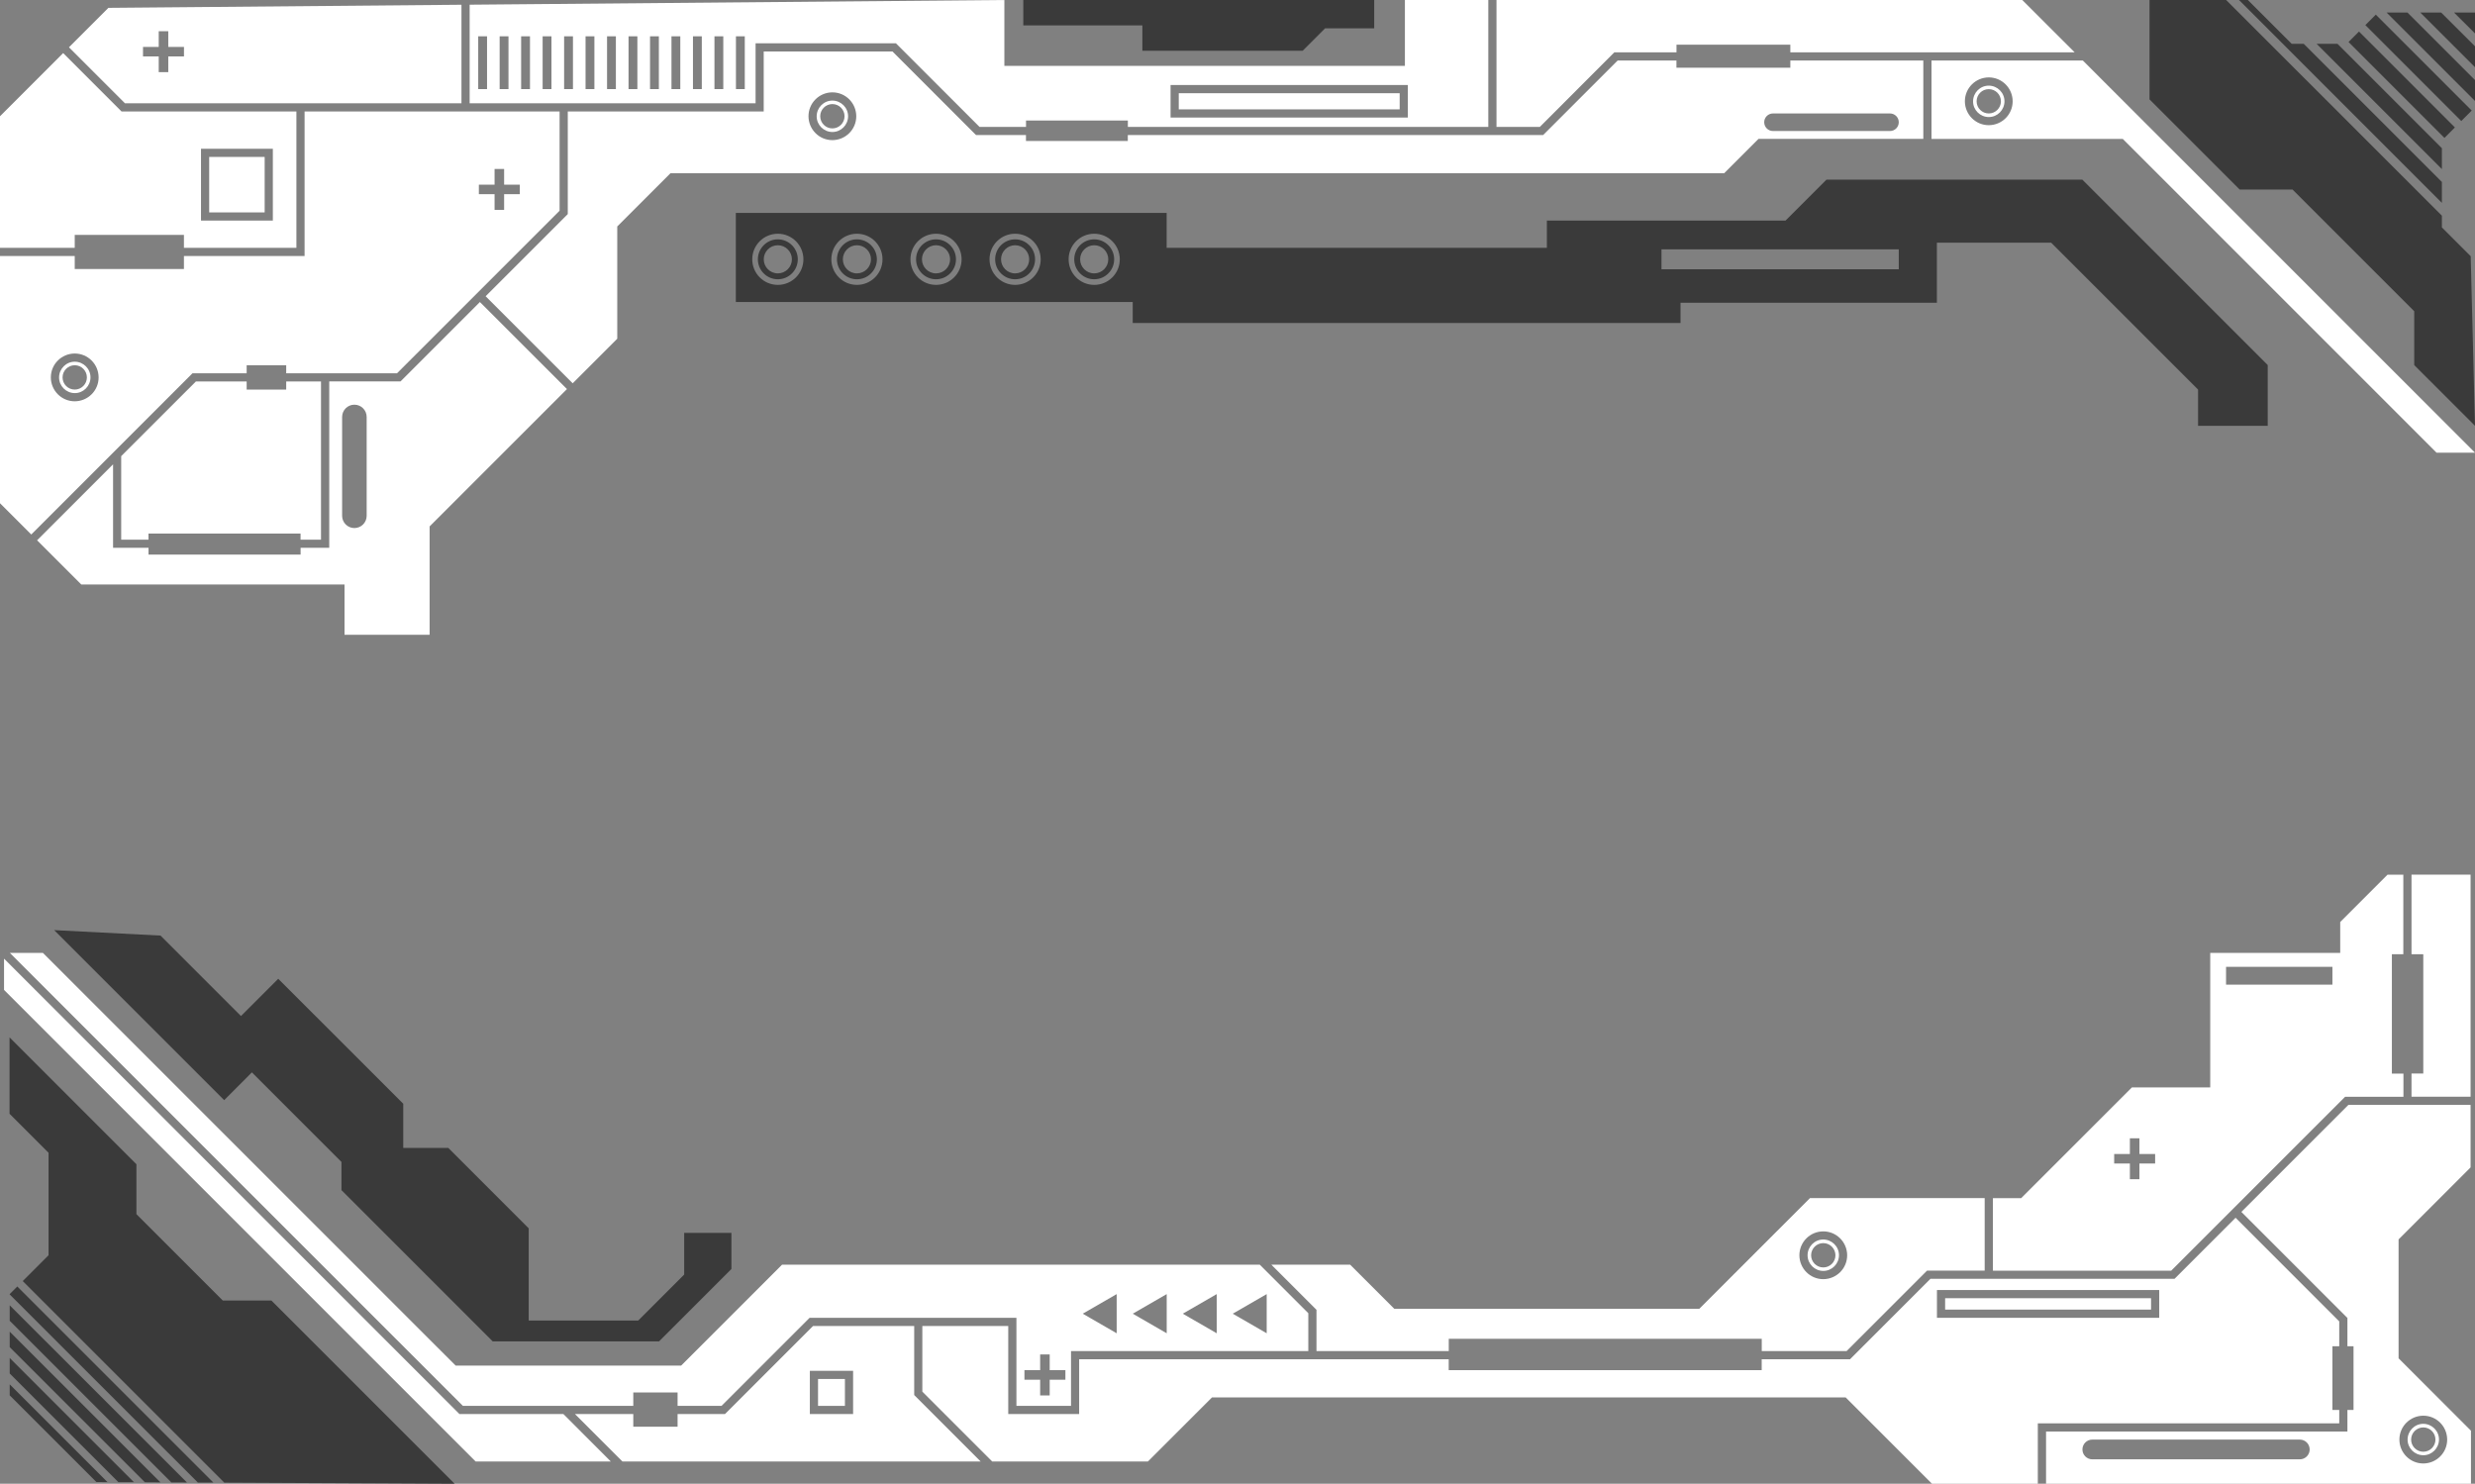<?xml version="1.0" encoding="UTF-8"?>
<svg id="Object" xmlns="http://www.w3.org/2000/svg" viewBox="0 0 453.74 272.02">
  <rect x="0" y="0" width="453.74" height="272.02" fill="#808080" stroke="none"/>
  <defs>
    <style>
      .cls-1 {
        fill: #fff;
      }

      .cls-2 {
        fill: #3a3a3a;
      }
    </style>
  </defs>
  <g>
    <polygon class="cls-1" points="452.93 177.35 452.93 174.69 452.93 160.35 442.1 160.35 442.1 174.94 444.26 174.94 444.26 196.81 442.1 196.81 442.1 201.06 452.93 201.06 452.93 177.35"/>
    <path class="cls-1" d="M149.06,243.09l-16.15,16.15h-8.69v2.32h-8.12v-2.32h-10.69l8.7,8.7h65.68l-12.19-12.19v-12.66h-18.54ZM156.4,258.49v.75h-7.93v-7.93h7.93v7.18Z"/>
    <path class="cls-1" d="M338.54,247.69l14.75-14.75h10.56v-13.29h-32.03l-20.29,20.29h-55.92l-8.08-8.08h-14.45l8.27,8.27v7.56h24.25v-2.25h57.38v2.25h15.56ZM334.26,225.75c2.42,0,4.37,1.96,4.38,4.38,0,2.42-1.96,4.37-4.38,4.38-2.42,0-4.37-1.96-4.38-4.38,0-2.42,1.96-4.38,4.38-4.38Z"/>
    <polygon class="cls-1" points="103.29 259.24 84.23 259.24 .74 175.75 .74 181.48 87.2 267.94 111.98 267.94 103.29 259.24"/>
    <rect class="cls-1" x="356.6" y="238" width="37.75" height="2.09"/>
    <path class="cls-1" d="M196.35,257.74v-10.05h43.5v-6.94l-8.89-8.89h-87.59l-18.5,18.5h-41.33L7.86,174.69H1.8l83.06,83.05h31.24v-2.46h8.12v2.46h8.06l16.15-16.15h37.91v16.15h10ZM232.22,237.25v7.18l-6.22-3.59,6.22-3.59ZM223.06,237.25v7.18l-6.22-3.59,6.22-3.59ZM213.89,237.25v7.18l-6.22-3.59,6.22-3.59ZM204.72,237.25v7.18l-6.22-3.59,6.22-3.59ZM187.81,251.19h2.88v-2.88h1.75v2.88h2.88v1.75h-2.88v2.88h-1.75v-2.88h-2.88v-1.75Z"/>
    <path class="cls-1" d="M439.73,227.22l13.2-13.2v-11.46h-22.4l-19.62,19.62,19.44,19.44v5.19h1.12v11.68h-1.12v3.95h-55.25v9.58h77.9v-9.73l-13.27-13.27v-21.8ZM421.62,267.54h-38.04c-1,0-1.81-.81-1.81-1.81s.81-1.81,1.81-1.81h38.04c1,0,1.81.81,1.81,1.81s-.81,1.81-1.81,1.81ZM444.26,259.54c2.42,0,4.37,1.96,4.38,4.38,0,2.42-1.96,4.37-4.38,4.38-2.42,0-4.37-1.96-4.38-4.38,0-2.42,1.96-4.37,4.38-4.38Z"/>
    <path class="cls-1" d="M334.26,233c1.59,0,2.87-1.29,2.88-2.88,0-1.59-1.29-2.87-2.88-2.88-1.59,0-2.87,1.29-2.88,2.88,0,1.59,1.29,2.87,2.88,2.88ZM334.26,227.9c1.23,0,2.23,1,2.23,2.23s-1,2.23-2.23,2.23-2.23-1-2.23-2.23,1-2.23,2.23-2.23Z"/>
    <path class="cls-1" d="M440.6,174.94v-14.58h-2.9l-8.67,8.67v5.67h-23.83v24.65h-14.35l-20.31,20.31h-5.18v13.29h32.69l31.88-31.88h10.69v-4.25h-2.12v-21.88h2.12ZM395.1,213.31h-2.88v2.88h-1.75v-2.88h-2.88v-1.75h2.88v-2.88h1.75v2.88h2.88v1.75ZM427.6,180.52h-19.5v-3.27h19.5v3.27Z"/>
    <path class="cls-1" d="M444.26,266.79c1.59,0,2.87-1.29,2.88-2.88,0-1.59-1.29-2.87-2.88-2.88-1.59,0-2.87,1.29-2.88,2.88,0,1.59,1.29,2.87,2.88,2.88ZM444.26,261.69c1.23,0,2.23,1,2.23,2.23s-1,2.23-2.23,2.23-2.23-1-2.23-2.23,1-2.23,2.23-2.23Z"/>
    <path class="cls-1" d="M373.6,260.94h55.25v-2.45h-1.25v-11.68h1.25v-4.56l-19-19-11.19,11.19h-44.75l-14.75,14.75h-16.19v2h-57.38v-2h-67.75v10.05h-13v-16.15h-15.75v12.04l12.81,12.81h28.54l11.75-11.75h116.17l15.83,15.83h19.4v-11.08ZM355.1,236.5h40.75v5.09h-40.75v-5.09Z"/>
    <rect class="cls-1" x="149.97" y="252.81" width="4.93" height="4.93"/>
    <polygon class="cls-2" points="9.93 170.52 41.1 201.69 46.18 196.6 62.6 213.02 62.6 218.19 90.33 245.92 120.82 245.92 134.09 232.65 134.09 226.02 125.43 226.02 125.43 233.67 117.01 242.09 96.93 242.09 96.93 225.19 82.19 210.45 73.93 210.45 73.93 202.35 51.01 179.44 44.18 186.27 29.43 171.52 9.93 170.52"/>
    <polygon class="cls-2" points="1.78 244.13 1.78 246.97 26.56 271.74 29.41 271.76 1.78 244.13"/>
    <polygon class="cls-2" points="21.7 271.72 24.55 271.73 1.78 248.96 1.78 251.8 21.7 271.72"/>
    <polygon class="cls-2" points="8.9 230.12 4.17 234.86 41.12 271.81 83.35 272.02 49.76 238.43 40.85 238.43 25.01 222.59 25.01 213.44 1.75 190.18 1.75 204.19 8.9 211.34 8.9 230.12"/>
    <polygon class="cls-2" points="1.78 253.79 1.78 255.81 17.67 271.7 19.7 271.71 1.78 253.79"/>
    <polygon class="cls-2" points="3.17 235.85 1.78 237.24 1.78 237.31 36.27 271.79 39.12 271.8 3.17 235.85"/>
    <polygon class="cls-2" points="1.78 239.3 1.78 242.14 31.41 271.77 34.27 271.78 1.78 239.3"/>
  </g>
  <g>
    <polygon class="cls-1" points="274.35 23.27 282.29 23.27 295.95 9.6 307.35 9.6 307.35 8.19 328.22 8.19 328.22 9.6 380.35 9.6 370.74 0 274.35 0 274.35 23.27"/>
    <path class="cls-1" d="M0,46.94v45.32l5.73,5.73,29.55-29.55h9.94v-1.48h7.25v1.48h20.31l29.81-29.81v-18.19h-46.75v26.5h-22.12v2.38H13.7v-2.38H0ZM87.79,33.85h2.88v-2.88h1.75v2.88h2.88v1.75h-2.88v2.88h-1.75v-2.88h-2.88v-1.75ZM18.08,69.19c0,2.42-1.96,4.37-4.38,4.38-2.42,0-4.37-1.96-4.38-4.38,0-2.42,1.96-4.37,4.38-4.38,2.42,0,4.37,1.96,4.38,4.38Z"/>
    <path class="cls-1" d="M354.1,11.1v14.37h35.07l57.52,57.52h7.05L381.85,11.1h-27.75ZM364.6,22.95c-2.42,0-4.37-1.96-4.38-4.38,0-2.42,1.96-4.37,4.38-4.38,2.42,0,4.37,1.96,4.38,4.38,0,2.42-1.96,4.37-4.38,4.38Z"/>
    <rect class="cls-1" x="216.1" y="17.09" width="40.5" height="2.96"/>
    <path class="cls-1" d="M10.83,69.19c0,1.59,1.29,2.87,2.88,2.88,1.59,0,2.87-1.29,2.88-2.88,0-1.59-1.29-2.87-2.88-2.88-1.59,0-2.87,1.29-2.88,2.88ZM15.93,69.19c0,1.23-1,2.23-2.23,2.23s-2.23-1-2.23-2.23,1-2.23,2.23-2.23,2.23,1,2.23,2.23Z"/>
    <path class="cls-1" d="M86.1.86v18.08h52.42V7.94h25.73l15.33,15.33h8.52v-1.17h18.67v1.17h66.08V0h-15.29v12.08h-73.43V0l-98.02.86ZM89.29,16.34h-1.62V6.66h1.62v9.69ZM93.22,16.34h-1.62V6.66h1.62v9.69ZM97.16,16.34h-1.62V6.66h1.62v9.69ZM101.1,16.34h-1.62V6.66h1.62v9.69ZM105.04,16.34h-1.62V6.66h1.62v9.69ZM108.97,16.34h-1.62V6.66h1.62v9.69ZM112.91,16.34h-1.62V6.66h1.62v9.69ZM116.85,16.34h-1.62V6.66h1.62v9.69ZM120.79,16.34h-1.62V6.66h1.62v9.69ZM124.72,16.34h-1.62V6.66h1.62v9.69ZM128.66,16.34h-1.62V6.66h1.62v9.69ZM132.6,16.34h-1.62V6.66h1.62v9.69ZM136.54,16.34h-1.62V6.66h1.62v9.69ZM214.6,15.59h43.5v5.96h-43.5v-5.96Z"/>
    <polygon class="cls-1" points="35.91 69.94 22.22 83.62 22.22 98.94 27.22 98.94 27.22 97.81 55.1 97.81 55.1 98.94 58.85 98.94 58.85 69.94 52.47 69.94 52.47 71.42 45.22 71.42 45.22 69.94 35.91 69.94"/>
    <path class="cls-1" d="M78.76,116.38v-19.87l25.18-25.18-15.96-15.96-14.56,14.56h-13.06v30.5h-5.25v1.25h-27.88v-1.25h-6.5v-15.31l-13.93,13.93,8.11,8.11h48.25v9.22h15.61ZM62.72,94.56v-18.12c0-1.24,1.01-2.25,2.25-2.25s2.25,1.01,2.25,2.25v18.12c0,1.24-1.01,2.25-2.25,2.25s-2.25-1.01-2.25-2.25Z"/>
    <path class="cls-1" d="M364.6,15.7c-1.59,0-2.87,1.29-2.88,2.88,0,1.59,1.29,2.87,2.88,2.88,1.59,0,2.87-1.29,2.88-2.88,0-1.59-1.29-2.87-2.88-2.88ZM364.6,20.8c-1.23,0-2.23-1-2.23-2.23s1-2.23,2.23-2.23,2.23,1,2.23,2.23-1,2.23-2.23,2.23Z"/>
    <path class="cls-1" d="M152.6,18.44c-1.59,0-2.87,1.29-2.88,2.88,0,1.59,1.29,2.87,2.88,2.88,1.59,0,2.87-1.29,2.88-2.88,0-1.59-1.29-2.87-2.88-2.88ZM152.6,23.54c-1.23,0-2.23-1-2.23-2.23s1-2.23,2.23-2.23,2.23,1,2.23,2.23-1,2.23-2.23,2.23Z"/>
    <path class="cls-1" d="M22.91,18.94h61.69V.87L19.87,1.44l-7.23,7.23,10.27,10.27ZM26.22,8.6h2.88v-2.88h1.75v2.88h2.88v1.75h-2.88v2.88h-1.75v-2.88h-2.88v-1.75Z"/>
    <path class="cls-1" d="M178.95,24.77l-15.33-15.33h-23.61v11h-35.92v18.81l-15.06,15.06,15.96,15.96,8.17-8.17v-20.58l9.76-9.76h193.17l6.3-6.3h30.21v-14.37h-24.38v1.33h-20.88v-1.33h-10.77l-13.67,13.67h-76.14v1.08h-18.67v-1.08h-9.14ZM152.6,25.69c-2.42,0-4.37-1.96-4.38-4.38,0-2.42,1.96-4.37,4.38-4.38,2.42,0,4.37,1.96,4.38,4.38,0,2.42-1.96,4.37-4.38,4.38ZM325.04,20.8h21.45c.89,0,1.61.72,1.61,1.61s-.72,1.61-1.61,1.61h-21.45c-.89,0-1.61-.72-1.61-1.61s.72-1.61,1.61-1.61Z"/>
    <path class="cls-1" d="M13.7,45.44v-2.38h20.02v2.38h20.62v-25H22.29l-10.71-10.71L0,21.31v24.13h13.7ZM36.85,27.27h13.17v13.17h-13.17v-13.17Z"/>
    <rect class="cls-1" x="38.35" y="28.77" width="10.17" height="10.17"/>
    <polygon class="cls-2" points="187.6 0 251.93 0 251.93 5.19 242.93 5.19 238.81 9.31 209.43 9.31 209.43 4.66 187.6 4.66 187.6 0"/>
    <path class="cls-2" d="M186.1,43.88c-2.02,0-3.66,1.64-3.66,3.66s1.64,3.66,3.66,3.66,3.66-1.64,3.66-3.66-1.64-3.66-3.66-3.66ZM186.1,50.12c-1.43,0-2.58-1.16-2.58-2.58s1.16-2.58,2.58-2.58,2.58,1.16,2.58,2.58-1.16,2.58-2.58,2.58Z"/>
    <path class="cls-2" d="M142.6,43.88c-2.02,0-3.66,1.64-3.66,3.66s1.64,3.66,3.66,3.66,3.66-1.64,3.66-3.66-1.64-3.66-3.66-3.66ZM142.6,50.12c-1.43,0-2.58-1.16-2.58-2.58s1.16-2.58,2.58-2.58,2.58,1.16,2.58,2.58-1.16,2.58-2.58,2.58Z"/>
    <path class="cls-2" d="M171.6,43.88c-2.02,0-3.66,1.64-3.66,3.66s1.64,3.66,3.66,3.66,3.66-1.64,3.66-3.66-1.64-3.66-3.66-3.66ZM171.6,50.12c-1.43,0-2.58-1.16-2.58-2.58s1.16-2.58,2.58-2.58,2.58,1.16,2.58,2.58-1.16,2.58-2.58,2.58Z"/>
    <path class="cls-2" d="M200.6,43.88c-2.02,0-3.66,1.64-3.66,3.66s1.64,3.66,3.66,3.66,3.66-1.64,3.66-3.66-1.64-3.66-3.66-3.66ZM200.6,50.12c-1.43,0-2.58-1.16-2.58-2.58s1.16-2.58,2.58-2.58,2.58,1.16,2.58,2.58-1.16,2.58-2.58,2.58Z"/>
    <path class="cls-2" d="M381.76,32.94h-46.92l-7.5,7.5h-43.75v5h-69.71v-6.41h-78.98v16.34h72.76v3.84h100.43v-3.71h47v-11.01h20.95l26.93,26.93v6.65h12.77v-11.15l-33.98-33.98ZM142.6,52.23c-2.59,0-4.69-2.1-4.69-4.69s2.1-4.69,4.69-4.69,4.69,2.1,4.69,4.69-2.1,4.69-4.69,4.69ZM157.1,52.23c-2.59,0-4.69-2.1-4.69-4.69s2.1-4.69,4.69-4.69,4.69,2.1,4.69,4.69-2.1,4.69-4.69,4.69ZM171.6,52.23c-2.59,0-4.69-2.1-4.69-4.69s2.1-4.69,4.69-4.69,4.69,2.1,4.69,4.69-2.1,4.69-4.69,4.69ZM186.1,52.23c-2.59,0-4.69-2.1-4.69-4.69s2.1-4.69,4.69-4.69,4.69,2.1,4.69,4.69-2.1,4.69-4.69,4.69ZM200.6,52.23c-2.59,0-4.69-2.1-4.69-4.69s2.1-4.69,4.69-4.69,4.69,2.1,4.69,4.69-2.1,4.69-4.69,4.69ZM348.1,49.37h-43.5v-3.66h43.5v3.66Z"/>
    <path class="cls-2" d="M157.1,43.88c-2.02,0-3.66,1.64-3.66,3.66s1.64,3.66,3.66,3.66,3.66-1.64,3.66-3.66-1.64-3.66-3.66-3.66ZM157.1,50.12c-1.43,0-2.58-1.16-2.58-2.58s1.16-2.58,2.58-2.58,2.58,1.16,2.58,2.58-1.16,2.58-2.58,2.58Z"/>
    <rect class="cls-2" x="438.95" y="3.1" width="2.71" height="24.87" transform="translate(117.98 315.89) rotate(-45)"/>
    <polygon class="cls-2" points="428.53 8.03 424.7 8.03 447.67 31 447.67 27.17 428.53 8.03"/>
    <polygon class="cls-2" points="447.67 37.19 447.67 33.36 422.34 8.03 420.13 8.03 412.1 0 410.48 0 447.67 37.19"/>
    <polygon class="cls-2" points="453.74 6.13 453.74 2.3 449.9 2.3 453.74 6.13"/>
    <polygon class="cls-2" points="447.54 2.3 443.71 2.3 453.74 12.32 453.74 8.49 447.54 2.3"/>
    <rect class="cls-2" x="442.04" y="0" width="2.71" height="24.87" transform="translate(121.07 317.17) rotate(-45)"/>
    <polygon class="cls-2" points="447.67 41.69 447.67 39.54 408.12 0 394.07 0 394.07 18.22 410.6 34.75 420.29 34.75 442.6 57.06 442.6 66.93 453.74 78.06 452.95 46.97 447.67 41.69"/>
    <polygon class="cls-2" points="441.36 2.3 437.53 2.3 453.74 18.51 453.74 14.68 441.36 2.3"/>
  </g>
</svg>